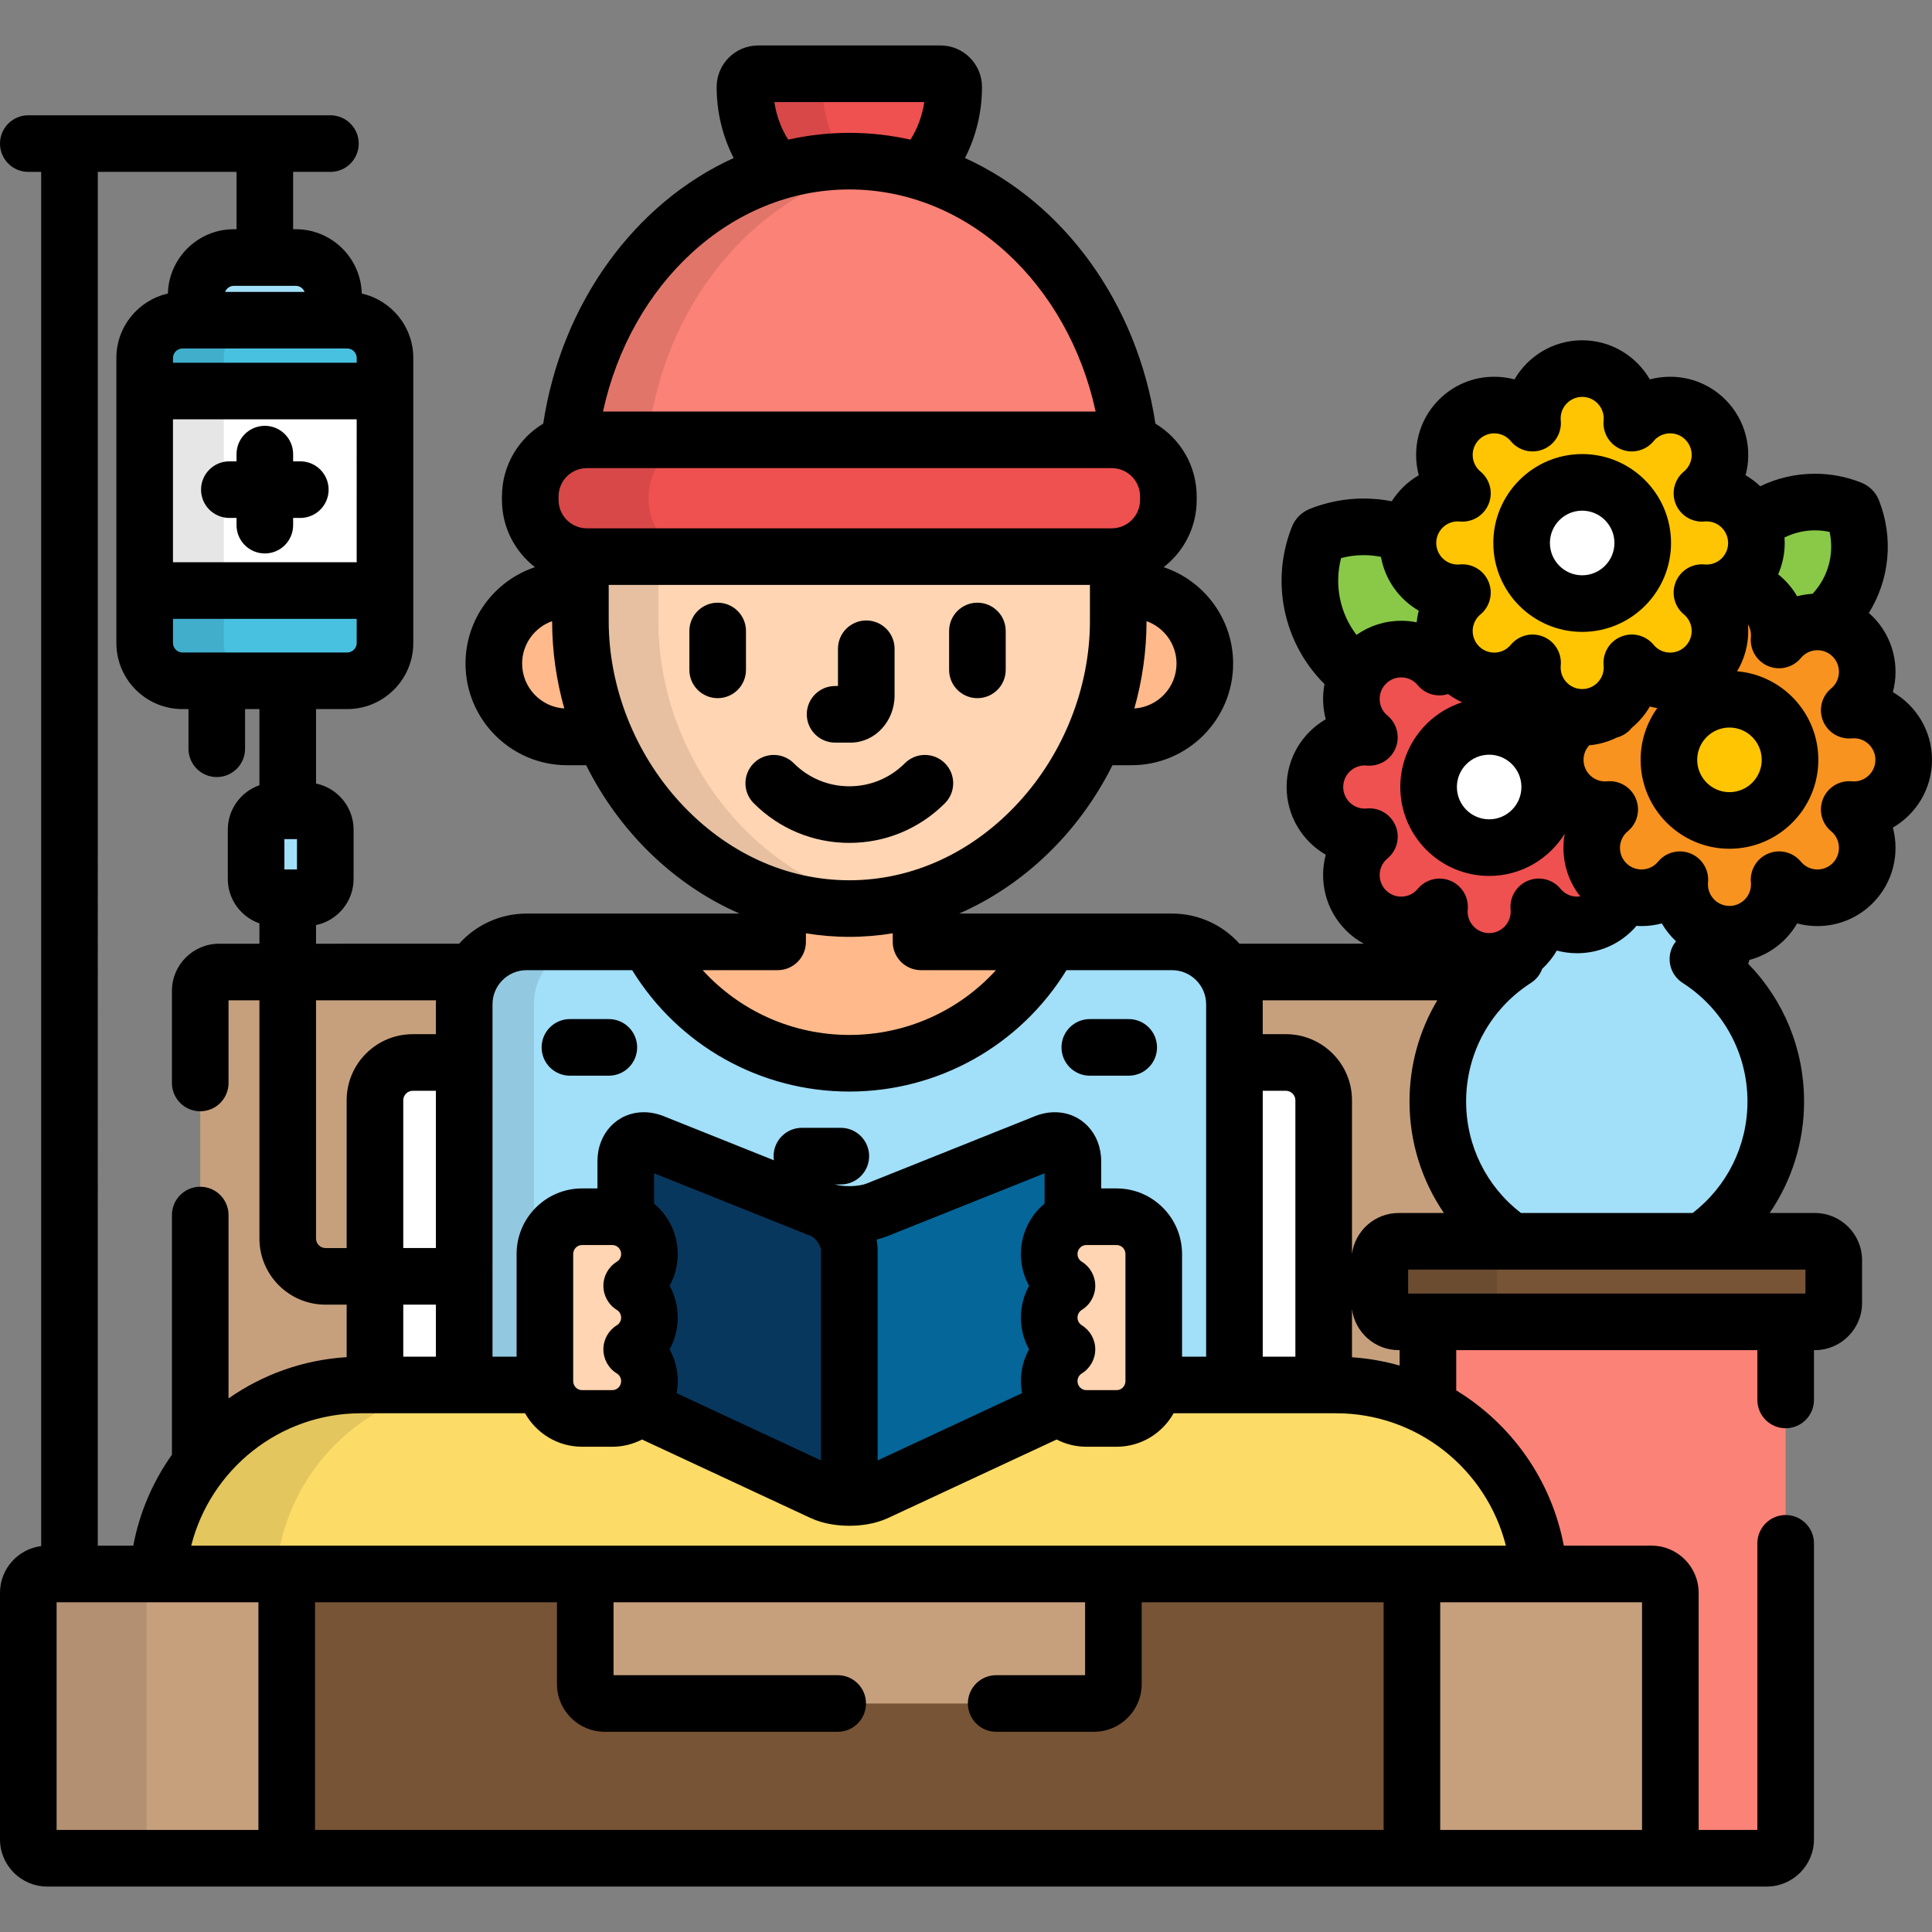 <?xml version="1.0" encoding="iso-8859-1"?>
<!-- Generator: Adobe Illustrator 19.0.0, SVG Export Plug-In . SVG Version: 6.00 Build 0)  -->
<svg version="1.1" id="Capa_1" xmlns="http://www.w3.org/2000/svg" xmlns:xlink="http://www.w3.org/1999/xlink" x="0px" y="0px"
	 viewBox="0 0 512 512" style="enable-background:new 0 0 512 512;" xml:space="preserve">
<rect x="0" y="0" width="512" height="512" fill="#808080" stroke="none"/>
<path style="fill:#A2DFF9;" d="M88.396,84.853v-6.606c0-5.5-4.5-10-10-10H61.97c-5.5,0-10,4.5-10,10v6.606H88.396z"/>
<g>
	<path style="fill:#C6A07D;" d="M378.415,350.765c0-0.158,0.032-0.308,0.047-0.462h-7.795c-2.75,0-5-2.25-5-5v-11.346
		c0-2.75,2.25-5,5-5h29.987c-12.213-8.291-19.618-22.036-19.618-37.046c0-13.423,6.001-25.824,15.83-34.176
		c-2.642-0.091-4.368-0.14-4.771-0.14h-67.363c1.518,2.5,2.408,5.421,2.408,8.555v15.42h13.65c5.5,0,10,4.5,10,10v75.461h3.294
		c8.758,0,17.023,2.093,24.331,5.803L378.415,350.765L378.415,350.765z"/>
	<path style="fill:#C6A07D;" d="M95.665,367.03h3.704v-75.461c0-5.5,4.5-10,10-10h13.65v-15.42c0-3.133,0.891-6.055,2.409-8.555
		H58.064c-2.75,0-5,2.25-5,5v125.349C62.926,375.224,78.331,367.03,95.665,367.03z"/>
</g>
<path style="fill:#FB8276;" d="M473.171,350.302h-94.71c-0.015,0.155-0.047,0.304-0.047,0.462v22.075
	c16.463,8.348,28.062,24.89,29.444,44.272h29.799c2.75,0,5,2.25,5,5v65.34c0,2.75-2.25,5-5,5h30.56c2.75,0,5-2.25,5-5V350.765
	C473.218,350.605,473.185,350.457,473.171,350.302z"/>
<path style="fill:#A2DFF9;" d="M400.653,328.956h50.326c12.212-8.291,19.618-22.036,19.618-37.046
	c0-15.491-7.984-29.63-20.631-37.743h4.132c1.302,0,2.357-1.057,2.357-2.359v-4.372c-6.406-0.911-11.338-6.408-11.338-13.072
	c0-0.416,0.024-0.826,0.062-1.232c-0.26,0.314-0.532,0.621-0.826,0.914c-3.843,3.847-9.464,4.823-14.215,2.937
	c-0.645,1.548-1.59,3-2.848,4.259c-5.158,5.162-13.521,5.162-18.679,0c-0.294-0.294-0.565-0.601-0.825-0.915
	c0.038,0.406,0.062,0.816,0.062,1.232c0,5.913-3.881,10.917-9.231,12.607h3.047c-12.647,8.112-20.63,22.251-20.63,37.743
	C381.035,306.92,388.44,320.665,400.653,328.956z"/>
<path style="fill:#775436;" d="M485.965,345.302c0,2.75-2.25,5-5,5H370.667c-2.75,0-5-2.25-5-5v-11.346c0-2.75,2.25-5,5-5h110.299
	c2.75,0,5,2.25,5,5v11.346H485.965z"/>
<g style="opacity:0.1;">
	<path d="M396.701,345.302v-11.346c0-2.75,2.25-5,5-5h-31.035c-2.75,0-5,2.25-5,5v11.346c0,2.75,2.25,5,5,5h31.035
		C398.951,350.302,396.701,348.052,396.701,345.302z"/>
</g>
<g>
	<path style="fill:#89C947;" d="M359.726,178.931c0.593-1.092,1.343-2.121,2.266-3.044c5.157-5.163,13.52-5.163,18.679,0
		c0.294,0.294,0.566,0.601,0.826,0.915c-0.038-0.406-0.062-0.815-0.062-1.231c0-2.231,0.558-4.33,1.533-6.172
		c-0.674-4.066,0.544-8.384,3.677-11.52c0.294-0.294,0.601-0.566,0.914-0.826c-0.405,0.038-0.815,0.062-1.23,0.062
		c-7.294,0-13.208-5.919-13.208-13.219c0-0.647,0.062-1.279,0.152-1.902c-7.337-3.03-15.704-3.217-23.377-0.165
		c-0.126,0.05-0.241,0.126-0.335,0.22c-0.094,0.095-0.17,0.21-0.221,0.337c-4.596,11.575-1.881,24.744,6.916,33.549
		C357.348,177.027,358.509,178.027,359.726,178.931z"/>
	<path style="fill:#89C947;" d="M465.468,143.894c0,4.796-2.56,8.982-6.378,11.299c6.937,0.398,12.444,6.138,12.444,13.181
		c0,0.416-0.024,0.826-0.062,1.231c0.26-0.314,0.532-0.621,0.826-0.915c2.978-2.98,7.022-4.229,10.903-3.768
		c0.701-0.568,1.386-1.161,2.034-1.81c7.284-7.29,9.532-18.192,5.727-27.776c-0.042-0.104-0.105-0.2-0.182-0.278
		c-0.08-0.078-0.174-0.141-0.279-0.183c-8.828-3.511-18.77-1.861-25.977,4.129C465.126,140.519,465.468,142.165,465.468,143.894z"/>
</g>
<path style="fill:#EF5050;" d="M425.675,234.046c-5.157-5.162-5.157-13.532,0-18.695c0.294-0.293,0.601-0.565,0.914-0.826
	c-0.405,0.037-0.815,0.062-1.23,0.062c-7.294,0-13.207-5.919-13.207-13.219c0-4.796,2.56-8.981,6.378-11.299
	c0.254,0.015,0.506,0.039,0.764,0.039c-7.294,0-13.208-5.919-13.208-13.219c0-0.416,0.025-0.826,0.063-1.232
	c-0.26,0.314-0.532,0.621-0.826,0.914c-5.158,5.163-13.521,5.163-18.679,0c-2.024-2.026-3.242-4.548-3.677-7.174
	c-0.975,1.843-1.533,3.941-1.533,6.172c0,0.416,0.024,0.825,0.062,1.231c-0.26-0.313-0.532-0.621-0.826-0.915
	c-5.158-5.163-13.521-5.163-18.679,0c-5.158,5.162-5.158,13.532,0,18.695c0.294,0.294,0.601,0.566,0.915,0.827
	c-0.406-0.038-0.815-0.063-1.231-0.063c-7.294,0-13.208,5.919-13.208,13.219c0,7.3,5.914,13.219,13.208,13.219
	c0.415,0,0.825-0.024,1.23-0.062c-0.313,0.26-0.62,0.532-0.914,0.826c-5.157,5.162-5.157,13.533,0,18.694
	c5.158,5.163,13.521,5.163,18.679,0c0.293-0.294,0.565-0.601,0.825-0.914c-0.038,0.406-0.062,0.816-0.062,1.232
	c0,7.3,5.914,13.219,13.208,13.219s13.207-5.919,13.207-13.219c0-0.416-0.024-0.826-0.062-1.232c0.26,0.314,0.532,0.621,0.825,0.915
	c5.158,5.162,13.521,5.162,18.679,0c1.258-1.259,2.204-2.711,2.848-4.259C428.515,236.338,426.99,235.362,425.675,234.046z"/>
<ellipse style="fill:#FFFFFF;" cx="394.64" cy="208.56" rx="16.05" ry="16.06"/>
<path style="fill:#F7931E;" d="M504.5,201.369c0-7.3-5.914-13.219-13.207-13.219c-0.415,0-0.825,0.025-1.23,0.062
	c0.313-0.26,0.62-0.532,0.914-0.826c5.158-5.163,5.158-13.533,0-18.695c-5.157-5.163-13.52-5.163-18.678,0
	c-0.294,0.294-0.566,0.601-0.826,0.915c0.038-0.406,0.062-0.816,0.062-1.231c0-7.042-5.507-12.783-12.444-13.181
	c-1.995,1.21-4.327,1.92-6.83,1.92c-0.258,0-0.51-0.022-0.764-0.039c-0.088,0.053-0.177,0.105-0.263,0.16
	c0.241,0.207,0.482,0.414,0.71,0.643c5.158,5.162,5.158,13.532,0,18.694s-13.521,5.162-18.679,0
	c-0.293-0.293-0.565-0.601-0.826-0.915c0.038,0.406,0.062,0.816,0.062,1.232c0,4.685-2.442,8.79-6.115,11.139
	c0.069,0.059,0.134,0.126,0.204,0.184c-0.154-0.014-0.312-0.014-0.467-0.024c-1.995,1.21-4.326,1.92-6.829,1.92
	c-0.258,0-0.51-0.024-0.764-0.039c-3.818,2.317-6.378,6.503-6.378,11.299c0,7.3,5.914,13.219,13.207,13.219
	c0.416,0,0.825-0.025,1.23-0.062c-0.313,0.26-0.62,0.532-0.914,0.826c-5.157,5.163-5.157,13.533,0,18.695
	c5.158,5.163,13.522,5.163,18.679,0c0.293-0.294,0.565-0.601,0.826-0.914c-0.038,0.406-0.062,0.816-0.062,1.232
	c0,7.3,5.914,13.219,13.208,13.219s13.207-5.919,13.207-13.219c0-0.416-0.024-0.826-0.062-1.232c0.26,0.313,0.532,0.621,0.826,0.915
	c5.158,5.162,13.521,5.162,18.679,0s5.158-13.533,0-18.695c-0.293-0.294-0.6-0.565-0.913-0.826c0.405,0.037,0.815,0.062,1.23,0.062
	C498.586,214.588,504.5,208.669,504.5,201.369z"/>
<g>
	<path style="fill:#FFC502;" d="M465.468,143.894c0-7.3-5.914-13.219-13.208-13.219c-0.415,0-0.825,0.025-1.23,0.062
		c0.314-0.26,0.62-0.532,0.914-0.826c5.158-5.163,5.158-13.533,0-18.695c-5.157-5.162-13.52-5.162-18.678,0
		c-0.294,0.294-0.566,0.601-0.826,0.915c0.038-0.406,0.062-0.815,0.062-1.231c0-7.3-5.914-13.219-13.208-13.219
		s-13.208,5.918-13.208,13.219c0,0.416,0.025,0.825,0.063,1.231c-0.26-0.313-0.532-0.621-0.826-0.915
		c-5.158-5.163-13.521-5.163-18.679,0c-5.158,5.162-5.158,13.532,0,18.695c0.294,0.294,0.601,0.566,0.914,0.827
		c-0.406-0.038-0.815-0.063-1.231-0.063c-7.294,0-13.208,5.919-13.208,13.219c0,7.3,5.914,13.219,13.208,13.219
		c0.415,0,0.825-0.024,1.23-0.062c-0.313,0.26-0.62,0.532-0.914,0.826c-5.157,5.162-5.157,13.533,0,18.694
		c5.158,5.163,13.522,5.163,18.679,0c0.293-0.293,0.565-0.601,0.826-0.914c-0.037,0.406-0.063,0.816-0.063,1.232
		c0,7.3,5.914,13.219,13.208,13.219s13.208-5.919,13.208-13.219c0-0.416-0.024-0.826-0.062-1.232
		c0.26,0.314,0.532,0.621,0.826,0.915c5.158,5.162,13.521,5.162,18.679,0c5.158-5.162,5.158-13.533,0-18.694
		c-0.294-0.294-0.6-0.566-0.913-0.826c0.405,0.038,0.814,0.062,1.229,0.062C459.554,157.113,465.468,151.194,465.468,143.894z"/>
	<ellipse style="fill:#FFC502;" cx="458.33" cy="201.37" rx="16.05" ry="16.06"/>
</g>
<g>
	<ellipse style="fill:#FFFFFF;" cx="419.29" cy="143.89" rx="16.05" ry="16.06"/>
	<path style="fill:#FFFFFF;" d="M123.019,281.569h-13.65c-5.5,0-10,4.5-10,10v75.461h23.65V281.569z"/>
	<path style="fill:#FFFFFF;" d="M340.79,281.569h-13.65v85.461h23.65v-75.461C350.79,286.069,346.29,281.569,340.79,281.569z"/>
</g>
<path style="fill:#A2DFF9;" d="M310.611,249.606h-32.34c-10.06,19.123-30.099,32.169-53.192,32.169s-43.132-13.046-53.192-32.169
	h-32.34c-9.113,0-16.528,7.42-16.528,16.542V367.03h21.435c-0.034-0.333-0.051-0.671-0.051-1.014c0-3.567-0.001-30.117,0-33.684
	c0-5.461,4.407-9.886,9.843-9.885l8.02-0.001c1.259,0,2.458,0.247,3.565,0.679v-15.389c0-4.336,3.29-6.566,7.313-4.957
	l44.622,17.854c4.021,1.61,10.604,1.61,14.626-0.001l44.621-17.852c4.023-1.61,7.313,0.62,7.313,4.956v15.39
	c1.107-0.433,2.306-0.679,3.566-0.679h8.02c5.436,0.001,9.844,4.425,9.843,9.884c0,3.567,0.001,30.117,0,33.684
	c0,0.342-0.018,0.681-0.051,1.014h21.435v-100.88C327.14,257.027,319.725,249.606,310.611,249.606z"/>
<path style="opacity:0.1;enable-background:new    ;" d="M158.019,249.606h-18.472c-9.113,0-16.528,7.42-16.528,16.542V367.03
	h18.472V266.148C141.491,257.027,148.906,249.606,158.019,249.606z"/>
<path style="fill:#FCDB67;" d="M354.083,367.03h-48.379c-0.505,4.984-4.696,8.872-9.792,8.87l-8.02,0.002
	c-3.066-0.001-5.802-1.408-7.607-3.613c-0.939,0.942-1.988,1.722-3.099,2.239l-44.965,20.944c-3.928,1.829-10.355,1.829-14.283,0
	l-44.966-20.944c-1.11-0.517-2.159-1.297-3.099-2.239c-1.805,2.205-4.542,3.612-7.607,3.612h-8.02
	c-5.096-0.001-9.288-3.887-9.792-8.87h-48.79c-28.475,0-51.779,22.091-53.775,50.082h365.97
	C405.862,389.121,382.558,367.03,354.083,367.03z"/>
<path style="opacity:0.1;enable-background:new    ;" d="M73.155,417.112c1.997-27.991,25.301-50.082,53.775-50.082H95.665
	c-28.475,0-51.779,22.091-53.775,50.082H73.155z"/>
<path style="fill:#C6A07D;" d="M442.658,487.452c0,2.75-2.25,5-5,5H12.5c-2.75,0-5-2.25-5-5v-65.34c0-2.75,2.25-5,5-5h425.158
	c2.75,0,5,2.25,5,5V487.452z"/>
<g style="opacity:0.1;">
	<path d="M38.842,487.452v-65.34c0-2.75,2.25-5,5-5H12.5c-2.75,0-5,2.25-5,5v65.34c0,2.75,2.25,5,5,5h31.342
		C41.092,492.452,38.842,490.202,38.842,487.452z"/>
</g>
<rect x="75.987" y="417.109" style="fill:#775436;" width="298.19" height="75.34"/>
<path style="fill:#C6A07D;" d="M155.1,417.112v29.19c0,2.827,2.311,5.14,5.136,5.14h129.688c2.825,0,5.136-2.313,5.136-5.14v-29.19
	H155.1z"/>
<path style="fill:#FFB98A;" d="M244.081,237.88c-6.052,1.869-12.419,2.899-19.002,2.899c-6.584,0-12.951-1.03-19.003-2.9v11.727
	h-34.189c10.06,19.123,30.099,32.169,53.192,32.169s43.132-13.046,53.192-32.169h-34.189V237.88H244.081z"/>
<path style="fill:#EF5050;" d="M225.08,42.707c6.583,0,12.965,0.978,19.047,2.797c5.298-5.655,8.611-13.63,8.611-22.462
	c0-1.93-1.563-3.495-3.49-3.495h-48.337c-1.927,0-3.49,1.565-3.49,3.495c0,8.832,3.313,16.807,8.611,22.462
	C212.115,43.685,218.496,42.707,225.08,42.707z"/>
<path style="opacity:0.1;enable-background:new    ;" d="M224.317,42.729C220.377,37.37,218,30.516,218,23.042
	c0-1.93,1.563-3.495,3.49-3.495h-20.579c-1.927,0-3.49,1.565-3.49,3.495c0,8.832,3.313,16.807,8.611,22.462
	C211.878,43.755,218.004,42.801,224.317,42.729z"/>
<g>
	<path style="fill:#FFB98A;" d="M153.814,164.564v-8.148h-3.523c-10.726,0-19.421,8.702-19.421,19.436
		c0,10.735,8.695,19.438,19.421,19.438h9.929C156.118,185.744,153.814,175.303,153.814,164.564z"/>
	<path style="fill:#FFB98A;" d="M299.868,156.416h-3.523v8.148c0,10.739-2.304,21.18-6.406,30.726h9.929
		c10.725,0,19.421-8.703,19.421-19.438C319.289,165.118,310.593,156.416,299.868,156.416z"/>
</g>
<path style="fill:#FFD5B3;" d="M294.632,147.512H155.527c-0.58,0-1.15-0.042-1.713-0.106v17.159
	c0,40.125,31.907,76.215,71.266,76.215s71.265-36.091,71.265-76.215v-17.159C295.782,147.47,295.212,147.512,294.632,147.512z"/>
<g style="opacity:0.1;">
	<path d="M174.469,164.564v-17.052h-18.942c-0.58,0-1.15-0.042-1.713-0.106v17.159c0,40.125,31.907,76.215,71.266,76.215
		c3.509,0,6.955-0.299,10.328-0.85C200.944,234.3,174.469,201.111,174.469,164.564z"/>
</g>
<path style="fill:#FB8276;" d="M155.527,116.559h139.105c1.619,0,3.176,0.268,4.64,0.748c-4.582-42.047-36.039-74.6-74.192-74.6
	c-38.154,0-69.611,32.552-74.193,74.6C152.351,116.826,153.908,116.559,155.527,116.559z"/>
<path style="opacity:0.1;enable-background:new    ;" d="M155.527,116.559h16.14c4.419-37.82,30.618-67.787,63.767-73.02
	c-3.386-0.535-6.839-0.832-10.354-0.832c-38.154,0-69.611,32.552-74.193,74.6C152.351,116.826,153.908,116.559,155.527,116.559z"/>
<path style="fill:#EF5050;" d="M309.632,132.512c0,8.25-6.75,15-15,15H155.527c-8.25,0-15-6.75-15-15v-0.953c0-8.25,6.75-15,15-15
	h139.105c8.25,0,15,6.75,15,15V132.512z"/>
<g style="opacity:0.1;">
	<path d="M171.895,132.512v-0.953c0-8.25,6.75-15,15-15h-31.368c-8.25,0-15,6.75-15,15v0.953c0,8.25,6.75,15,15,15h31.368
		C178.645,147.512,171.895,140.762,171.895,132.512z"/>
</g>
<path style="fill:#046699;" d="M284.327,323.126v-15.39c0-4.336-3.29-6.566-7.313-4.956l-44.621,17.852
	c-4.023,1.611-10.605,1.611-14.626,0.001l-44.622-17.854c-4.023-1.609-7.313,0.622-7.313,4.957v15.389
	c3.672,1.436,6.278,5.011,6.279,9.207c0,3.566-1.887,6.682-4.706,8.421c2.817,1.738,4.705,4.854,4.706,8.42
	c-0.001,3.567-1.888,6.683-4.707,8.421c2.819,1.738,4.706,4.854,4.706,8.422c0,2.382-0.839,4.566-2.237,6.272
	c0.94,0.942,1.989,1.722,3.099,2.239l44.966,20.944c3.928,1.829,10.355,1.829,14.283,0l44.965-20.944
	c1.11-0.517,2.159-1.297,3.099-2.239c-1.396-1.707-2.236-3.891-2.236-6.272c0-3.566,1.887-6.682,4.706-8.421
	c-2.817-1.739-4.705-4.854-4.706-8.42c0-3.566,1.888-6.684,4.707-8.421c-2.819-1.739-4.706-4.853-4.706-8.422
	C278.049,328.137,280.655,324.561,284.327,323.126z"/>
<path style="fill:#08375E;" d="M217.767,320.633l-44.622-17.854c-4.023-1.609-7.313,0.622-7.313,4.957v15.389
	c3.672,1.436,6.278,5.011,6.279,9.207c0,3.566-1.887,6.682-4.706,8.421c2.817,1.738,4.705,4.854,4.706,8.42
	c-0.001,3.567-1.888,6.683-4.707,8.421c2.819,1.738,4.706,4.854,4.706,8.422c0,2.382-0.839,4.566-2.237,6.272
	c0.94,0.942,1.989,1.722,3.099,2.239l44.966,20.944c3.928,1.829,7.141-0.222,7.141-4.559v-59.471
	C225.08,327.107,221.788,322.243,217.767,320.633z"/>
<g>
	<path style="fill:#FFD5B3;" d="M144.403,366.016c0-3.567-0.001-30.117,0-33.684c0-5.461,4.407-9.886,9.843-9.885l8.02-0.001
		c5.437,0.001,9.843,4.426,9.844,9.886c0,3.566-1.887,6.682-4.706,8.421c2.817,1.738,4.705,4.854,4.706,8.42
		c-0.001,3.567-1.888,6.683-4.707,8.421c2.819,1.738,4.706,4.854,4.706,8.422c0,5.459-4.407,9.884-9.844,9.884h-8.02
		C148.81,375.898,144.402,371.476,144.403,366.016z"/>
	<path style="fill:#FFD5B3;" d="M305.756,332.332c0,3.567,0.001,30.117,0,33.684c0,5.461-4.407,9.886-9.843,9.884l-8.02,0.002
		c-5.437-0.002-9.843-4.425-9.844-9.886c0-3.566,1.887-6.682,4.706-8.421c-2.817-1.739-4.705-4.854-4.706-8.42
		c0-3.566,1.888-6.684,4.707-8.421c-2.819-1.739-4.706-4.853-4.706-8.422c0-5.459,4.407-9.884,9.844-9.884h8.02
		C301.349,322.448,305.757,326.872,305.756,332.332z"/>
</g>
<path style="fill:#48C1E1;" d="M102.025,170.415c0,5.5-4.5,10-10,10H48.341c-5.5,0-10-4.5-10-10V94.853c0-5.5,4.5-10,10-10h43.685
	c5.5,0,10,4.5,10,10L102.025,170.415L102.025,170.415z"/>
<rect x="38.34" y="103.63" style="fill:#FFFFFF;" width="63.69" height="52.874"/>
<g style="opacity:0.1;">
	<path d="M59.315,170.415V94.853c0-5.5,4.5-10,10-10H48.341c-5.5,0-10,4.5-10,10v75.562c0,5.5,4.5,10,10,10h20.975
		C63.815,180.415,59.315,175.915,59.315,170.415z"/>
</g>
<path style="fill:#A2DFF9;" d="M86.206,232.915c0,2.75-2.25,5-5,5H72.87c-2.75,0-5-2.25-5-5v-13.038c0-2.75,2.25-5,5-5h8.336
	c2.75,0,5,2.25,5,5V232.915z"/>
<path d="M512,201.369c0-7.661-4.177-14.363-10.371-17.949c1.848-6.918,0.065-14.614-5.347-20.03
	c-0.329-0.329-0.679-0.627-1.025-0.931c5.508-8.849,6.631-19.926,2.664-29.919c-0.415-1.034-1.023-1.96-1.806-2.753
	c-0.027-0.027-0.054-0.054-0.081-0.081c-0.798-0.783-1.729-1.389-2.761-1.8c-3.937-1.566-8.074-2.359-12.299-2.359
	c-5.103,0-10.027,1.15-14.489,3.315c-1.176-1.115-2.476-2.101-3.887-2.917c1.848-6.918,0.065-14.614-5.348-20.03
	c-3.911-3.915-9.112-6.071-14.645-6.071c-1.841,0-3.646,0.239-5.379,0.702c-3.584-6.192-10.28-10.366-17.932-10.366
	c-7.651,0-14.347,4.174-17.932,10.365c-1.733-0.463-3.538-0.702-5.379-0.702c-5.533,0-10.734,2.156-14.645,6.071
	c-5.413,5.416-7.195,13.112-5.347,20.031c-2.908,1.683-5.362,4.06-7.158,6.893c-2.423-0.472-4.907-0.72-7.43-0.72
	c-4.905,0-9.709,0.921-14.266,2.734c-1.086,0.429-2.055,1.065-2.909,1.919c-0.809,0.817-1.434,1.773-1.86,2.845
	c-5.701,14.358-2.332,30.694,8.582,41.618c0.02,0.02,0.041,0.038,0.061,0.057c-0.593,3.085-0.484,6.28,0.329,9.325
	c-6.195,3.585-10.372,10.289-10.372,17.949c0,7.661,4.177,14.364,10.372,17.949c-1.847,6.917-0.065,14.613,5.347,20.03
	c1.424,1.425,3.023,2.611,4.743,3.551h-32.949c-4.402-4.9-10.78-7.988-17.868-7.988h-32.34h-24.102
	c17.39-7.605,31.884-21.717,40.643-39.316h5.057c14.844,0,26.921-12.084,26.921-26.938c0-11.876-7.725-21.975-18.409-25.548
	c5.318-4.119,8.751-10.561,8.751-17.792v-0.953c0-8.182-4.391-15.355-10.939-19.294c-4.854-32.054-24.369-58.546-50.47-70.387
	c2.868-5.572,4.514-11.994,4.514-18.835c0-6.063-4.93-10.995-10.99-10.995h-48.337c-6.06,0-10.99,4.932-10.99,10.995
	c0,6.841,1.646,13.263,4.514,18.835c-26.1,11.841-45.616,38.333-50.47,70.387c-6.548,3.938-10.939,11.112-10.939,19.294v0.953
	c0,7.232,3.433,13.673,8.751,17.792c-10.684,3.573-18.409,13.672-18.409,25.548c0,14.854,12.077,26.938,26.921,26.938h5.057
	c8.759,17.599,23.253,31.711,40.643,39.316h-24.103h-32.34c-7.087,0-13.466,3.088-17.868,7.988H83.751v-4.94
	c5.676-1.179,9.955-6.217,9.955-12.238v-13.038c0-6.021-4.279-11.059-9.955-12.238v-19.725h8.274c9.649,0,17.5-7.851,17.5-17.5
	V94.853c0-8.326-5.85-15.3-13.652-17.06c-0.244-9.438-7.981-17.046-17.477-17.046h-0.713V45.553h9.882c4.142,0,7.5-3.358,7.5-7.5
	s-3.358-7.5-7.5-7.5H7.5c-4.142,0-7.5,3.358-7.5,7.5s3.358,7.5,7.5,7.5h3.414v364.171C4.769,410.507,0,415.758,0,422.112v65.34
	c0,6.893,5.607,12.5,12.5,12.5h455.718c6.893,0,12.5-5.607,12.5-12.5V409c0-4.142-3.358-7.5-7.5-7.5s-7.5,3.358-7.5,7.5v75.952
	h-15.56v-62.84c0-6.893-5.607-12.5-12.5-12.5h-23.234c-3.275-17.406-13.893-32.24-28.509-41.145v-10.664h79.803V371
	c0,4.142,3.358,7.5,7.5,7.5s7.5-3.358,7.5-7.5v-13.198h0.247c6.893,0,12.5-5.607,12.5-12.5v-11.346c0-6.893-5.607-12.5-12.5-12.5
	h-11.986c5.84-8.531,9.118-18.759,9.118-29.546c0-13.863-5.391-26.86-14.818-36.513c0.128-0.326,0.233-0.662,0.326-1.003
	c5.386-1.423,9.923-4.962,12.652-9.677c1.732,0.463,3.537,0.702,5.378,0.702c5.533,0,10.733-2.156,14.645-6.07
	c5.412-5.417,7.195-13.113,5.348-20.03C507.824,215.732,512,209.029,512,201.369z M472.916,142.436
	c2.479-1.224,5.214-1.889,8.057-1.889c1.316,0,2.617,0.141,3.893,0.42c1.272,5.828-0.376,11.964-4.514,16.393
	c-1.396,0.085-2.767,0.306-4.094,0.661c-1.3-2.246-3.013-4.22-5.03-5.829c1.115-2.543,1.74-5.348,1.74-8.297
	C472.968,143.403,472.95,142.917,472.916,142.436z M386.327,138.175c0.182,0,0.361,0.014,0.539,0.031
	c3.268,0.299,6.361-1.56,7.62-4.595c1.259-3.036,0.395-6.538-2.132-8.639c-0.139-0.116-0.277-0.234-0.405-0.362
	c-2.229-2.231-2.229-5.862,0-8.093c1.078-1.079,2.51-1.673,4.034-1.673c1.523,0,2.956,0.594,4.036,1.675
	c0.128,0.129,0.245,0.265,0.359,0.402c2.1,2.529,5.602,3.397,8.641,2.138c3.038-1.258,4.901-4.348,4.598-7.622
	c-0.016-0.178-0.03-0.356-0.03-0.539c0-3.153,2.561-5.719,5.708-5.719s5.708,2.565,5.708,5.719c0,0.182-0.014,0.361-0.03,0.539
	c-0.304,3.274,1.561,6.364,4.598,7.622c3.038,1.258,6.541,0.391,8.641-2.139c0.114-0.137,0.23-0.273,0.361-0.404
	c1.078-1.079,2.51-1.673,4.034-1.673s2.956,0.594,4.034,1.673c2.229,2.23,2.229,5.861,0.002,8.09
	c-0.128,0.128-0.264,0.245-0.401,0.359c-2.528,2.099-3.396,5.6-2.14,8.637c1.256,3.037,4.345,4.899,7.615,4.603
	c0.18-0.017,0.362-0.031,0.546-0.031c3.147,0,5.708,2.565,5.708,5.719c0,3.154-2.561,5.719-5.708,5.719
	c-0.181,0-0.36-0.014-0.537-0.03c-3.272-0.308-6.362,1.558-7.621,4.595c-1.259,3.036-0.395,6.538,2.132,8.64
	c0.137,0.114,0.272,0.23,0.403,0.361c2.229,2.231,2.229,5.861-0.001,8.092c-1.078,1.079-2.51,1.673-4.034,1.673
	s-2.956-0.594-4.036-1.675c-0.128-0.128-0.245-0.265-0.358-0.402c-2.101-2.529-5.602-3.397-8.64-2.138
	c-3.038,1.258-4.901,4.347-4.599,7.621c0.017,0.178,0.03,0.358,0.03,0.541c0,3.154-2.561,5.719-5.708,5.719
	s-5.708-2.565-5.708-5.719c0-0.182,0.014-0.361,0.03-0.539c0.304-3.274-1.56-6.363-4.598-7.622c-0.93-0.385-1.904-0.571-2.868-0.571
	c-2.184,0-4.316,0.955-5.773,2.71c-0.114,0.137-0.23,0.273-0.361,0.404c-1.078,1.079-2.51,1.673-4.034,1.673
	c-1.523,0-2.957-0.594-4.034-1.673c-2.229-2.23-2.229-5.861-0.002-8.09c0.128-0.128,0.265-0.245,0.402-0.359
	c2.529-2.101,3.396-5.603,2.138-8.641c-1.258-3.037-4.344-4.908-7.622-4.598c-0.177,0.016-0.356,0.03-0.538,0.03
	c-3.147,0-5.708-2.565-5.708-5.719C380.619,140.74,383.18,138.175,386.327,138.175z M458.326,192.805
	c4.714,0,8.549,3.842,8.549,8.563c0,4.722-3.835,8.563-8.549,8.563c-4.714,0-8.549-3.842-8.549-8.563
	C449.776,196.647,453.611,192.805,458.326,192.805z M445.918,260.48c10.758,6.9,17.18,18.65,17.18,31.43
	c0,11.738-5.439,22.55-14.532,29.546h-45.501c-9.088-6.993-14.529-17.806-14.529-29.546c0-12.78,6.422-24.529,17.18-31.43
	c1.417-0.909,2.441-2.236,2.991-3.739c1.515-1.406,2.827-3.028,3.869-4.829c1.732,0.463,3.537,0.702,5.378,0.702
	c5.533,0,10.733-2.156,14.645-6.071c0.384-0.384,0.743-0.784,1.09-1.19c0.441,0.028,0.881,0.065,1.328,0.065
	c1.841,0,3.646-0.239,5.378-0.702c1.018,1.758,2.294,3.346,3.764,4.73c-0.615,0.757-1.101,1.631-1.388,2.61
	C441.833,255.252,443.115,258.682,445.918,260.48z M403.191,208.565c0,4.722-3.835,8.564-8.549,8.564
	c-4.714,0-8.55-3.842-8.55-8.564s3.835-8.563,8.55-8.563C399.356,200.002,403.191,203.843,403.191,208.565z M355.408,147.892
	c1.954-0.514,3.961-0.774,5.995-0.774c1.548,0,3.068,0.165,4.555,0.456c1.097,6.093,4.854,11.272,10.033,14.269
	c-0.27,1.011-0.453,2.039-0.568,3.074c-1.333-0.266-2.702-0.403-4.092-0.403c-4.303,0-8.397,1.319-11.848,3.741
	C355.063,162.466,353.555,154.948,355.408,147.892z M355.967,208.565c0-3.154,2.561-5.719,5.708-5.719
	c0.182,0,0.361,0.014,0.539,0.031c3.273,0.301,6.361-1.56,7.62-4.595c1.259-3.036,0.395-6.538-2.132-8.639
	c-0.139-0.116-0.277-0.234-0.405-0.362c-2.229-2.232-2.229-5.862,0-8.094c1.077-1.078,2.51-1.672,4.033-1.672
	c1.523,0,2.956,0.594,4.037,1.675c0.128,0.128,0.245,0.265,0.358,0.402c1.962,2.365,5.146,3.253,8.036,2.334
	c1.174,0.864,2.423,1.597,3.737,2.189c-9.503,3.034-16.406,11.95-16.406,22.451c0,12.993,10.565,23.564,23.55,23.564
	c8.447,0,15.867-4.476,20.023-11.179c-1.045,5.724,0.325,11.801,4.105,16.585c-0.27,0.039-0.539,0.08-0.817,0.08
	c-1.524,0-2.956-0.594-4.037-1.675c-0.128-0.128-0.244-0.265-0.358-0.402c-2.1-2.528-5.602-3.397-8.64-2.138
	c-3.038,1.258-4.901,4.347-4.599,7.621c0.017,0.178,0.03,0.358,0.03,0.541c0,3.154-2.56,5.719-5.707,5.719s-5.708-2.565-5.708-5.719
	c0-0.182,0.014-0.362,0.03-0.54c0.303-3.274-1.561-6.363-4.599-7.621c-0.93-0.385-1.904-0.571-2.867-0.571
	c-2.183,0-4.316,0.955-5.773,2.71c-0.114,0.137-0.229,0.273-0.36,0.403c-1.078,1.079-2.511,1.673-4.034,1.673
	s-2.956-0.594-4.034-1.673c-2.229-2.23-2.229-5.861-0.002-8.09c0.128-0.128,0.265-0.245,0.402-0.359
	c2.529-2.101,3.397-5.603,2.138-8.641c-1.258-3.037-4.339-4.907-7.622-4.598c-0.177,0.016-0.356,0.03-0.538,0.03
	C358.527,214.284,355.967,211.719,355.967,208.565z M380.898,265.094c-4.753,7.966-7.363,17.18-7.363,26.815
	c0,10.788,3.279,21.016,9.117,29.546h-11.986c-6.329,0-11.562,4.732-12.377,10.842v-40.73c0-9.649-7.851-17.5-17.5-17.5h-6.15v-7.92
	c0-0.353-0.012-0.705-0.027-1.055h46.286V265.094z M370.915,357.802v4.088c-4.054-1.158-8.278-1.904-12.625-2.2v-12.73
	c0.815,6.11,6.048,10.842,12.377,10.842H370.915z M343.29,291.569v67.961h-8.65v-70.461h6.15
	C342.145,289.069,343.29,290.214,343.29,291.569z M311.789,175.852c0,6.33-4.949,11.51-11.174,11.9
	c2.081-7.383,3.224-15.147,3.228-23.139C308.465,166.257,311.789,170.668,311.789,175.852z M244.945,27.048
	c-0.544,3.687-1.834,7.075-3.671,9.963c-5.237-1.182-10.652-1.804-16.194-1.804s-10.957,0.622-16.194,1.804
	c-1.837-2.887-3.127-6.275-3.671-9.963H244.945z M225.08,50.207c31.477,0,57.963,25.087,65.275,58.852h-130.55
	C167.116,75.294,193.602,50.207,225.08,50.207z M138.37,175.852c0-5.184,3.324-9.595,7.946-11.239
	c0.004,7.991,1.147,15.756,3.228,23.139C143.319,187.363,138.37,182.183,138.37,175.852z M148.027,132.512v-0.953
	c0-4.136,3.364-7.5,7.5-7.5h139.105c4.136,0,7.5,3.364,7.5,7.5v0.953c0,4.136-3.364,7.5-7.5,7.5H155.527
	C151.391,140.012,148.027,136.648,148.027,132.512z M180.21,212.645c-12.009-13.072-18.896-30.597-18.896-48.081v-9.552h127.531
	v9.552c0,17.484-6.887,35.008-18.896,48.081c-12.225,13.307-28.159,20.635-44.869,20.635S192.435,225.951,180.21,212.645z
	 M206.077,257.105c4.142,0,7.5-3.358,7.5-7.5v-2.27c3.765,0.615,7.605,0.942,11.503,0.942c3.897,0,7.737-0.327,11.502-0.942v2.27
	c0,4.142,3.358,7.5,7.5,7.5h19.858c-9.83,10.811-23.833,17.168-38.86,17.168s-29.031-6.358-38.86-17.168H206.077z M130.519,266.148
	c0-4.986,4.05-9.042,9.028-9.042h27.987c12.276,19.954,33.923,32.168,57.544,32.168s45.269-12.214,57.544-32.168h27.988
	c4.978,0,9.028,4.057,9.028,9.042v93.381h-6.384v-27.197c0.002-9.585-7.778-17.384-17.343-17.386h-4.086v-7.211
	c0-7.399-5.281-12.979-12.285-12.979c-1.769,0-3.557,0.357-5.314,1.06l-44.623,17.853c-0.81,0.325-2.424,0.671-4.527,0.671
	c-1.633,0-2.965-0.209-3.861-0.455h1.611c4.142,0,7.5-3.358,7.5-7.5s-3.358-7.5-7.5-7.5h-10.314c-4.142,0-7.5,3.358-7.5,7.5
	c0,0.375,0.037,0.742,0.09,1.103l-29.174-11.673c-1.757-0.703-3.544-1.059-5.312-1.059c-7.004,0-12.286,5.581-12.286,12.98v7.21
	l-4.088,0.001c-9.562,0-17.34,7.799-17.34,17.383v27.2h-6.384L130.519,266.148L130.519,266.148z M286.694,351.212
	c-0.717-0.442-1.145-1.205-1.145-2.037c0-0.835,0.427-1.597,1.143-2.039c2.215-1.365,3.564-3.781,3.564-6.383
	s-1.348-5.018-3.563-6.384c-0.716-0.441-1.143-1.203-1.143-2.038c0-1.315,1.052-2.385,2.344-2.385h8.018
	c1.293,0,2.345,1.069,2.345,2.384v33.684c0,1.315-1.05,2.384-2.345,2.384l-8.016,0.002c-1.293-0.001-2.346-1.071-2.346-2.386
	c0-0.834,0.427-1.596,1.143-2.038c2.214-1.366,3.562-3.781,3.563-6.382C290.255,354.995,288.907,352.579,286.694,351.212z
	 M272.707,340.753c-1.398,2.527-2.158,5.408-2.159,8.423c0.001,3.012,0.761,5.891,2.159,8.417c-1.398,2.528-2.158,5.408-2.158,8.423
	c0,1.089,0.113,2.151,0.306,3.186L232.58,387.03v-55.588c0-0.978-0.096-1.96-0.27-2.935c0.957-0.237,1.922-0.533,2.869-0.913
	l41.648-16.661v8.024c-3.832,3.191-6.278,8.001-6.278,13.373C270.549,335.345,271.309,338.226,272.707,340.753z M177.452,357.594
	c1.398-2.527,2.158-5.408,2.159-8.423c-0.001-3.012-0.761-5.891-2.159-8.418c1.398-2.528,2.158-5.408,2.158-8.422
	c-0.001-5.371-2.446-10.179-6.278-13.371l0.001-8.028l41.647,16.664c1.166,0.467,2.6,2.588,2.6,3.846l-0.002,55.587l-38.273-17.827
	c0.192-1.035,0.306-2.097,0.306-3.187C179.61,363.002,178.85,360.121,177.452,357.594z M163.468,363.979
	c0.715,0.44,1.142,1.202,1.142,2.037c0,1.315-1.052,2.384-2.344,2.384h-8.018c-1.293,0-2.345-1.069-2.345-2.384v-33.684
	c0-1.315,1.05-2.385,2.345-2.385l8.017-0.001c1.293,0,2.346,1.071,2.346,2.386c0,0.835-0.427,1.596-1.143,2.038
	c-2.214,1.366-3.563,3.781-3.563,6.383s1.348,5.018,3.562,6.383c0.716,0.442,1.144,1.204,1.144,2.036
	c0,0.835-0.427,1.597-1.143,2.038c-2.215,1.366-3.564,3.782-3.564,6.385C159.904,360.197,161.253,362.613,163.468,363.979z
	 M115.546,265.094c-0.015,0.35-0.027,0.701-0.027,1.055v7.92h-6.15c-9.649,0-17.5,7.851-17.5,17.5v39.176h-5.618
	c-1.355,0-2.5-1.145-2.5-2.5v-63.15h31.795V265.094z M106.869,330.745v-39.176c0-1.355,1.145-2.5,2.5-2.5h6.15v41.676H106.869z
	 M115.519,345.745v13.785h-8.65v-13.785H115.519z M94.525,170.415c0,1.355-1.145,2.5-2.5,2.5H48.341c-1.355,0-2.5-1.145-2.5-2.5
	v-6.414h48.685L94.525,170.415L94.525,170.415z M78.706,222.378v8.038H75.37v-8.038H78.706z M94.525,149.001H45.841v-37.874h48.685
	L94.525,149.001L94.525,149.001z M92.025,92.353c1.355,0,2.5,1.145,2.5,2.5v1.274H45.841v-1.274c0-1.355,1.145-2.5,2.5-2.5H92.025z
	 M78.396,75.747c1.041,0,1.953,0.678,2.322,1.606h-21.07c0.369-0.928,1.281-1.606,2.322-1.606H78.396z M25.914,45.553h36.77v15.194
	H61.97c-9.496,0-17.233,7.607-17.477,17.046c-7.802,1.76-13.652,8.734-13.652,17.06v75.562c0,9.649,7.851,17.5,17.5,17.5h1.605
	v10.515c0,4.142,3.358,7.5,7.5,7.5s7.5-3.358,7.5-7.5v-10.515h3.805v20.175c-4.872,1.708-8.381,6.34-8.381,11.788v13.038
	c0,5.448,3.509,10.08,8.381,11.788v5.391H58.064c-6.893,0-12.5,5.608-12.5,12.5V287c0,4.142,3.358,7.5,7.5,7.5s7.5-3.358,7.5-7.5
	v-21.906h8.187v63.15c0,9.649,7.851,17.5,17.5,17.5h5.618v13.915c-11.593,0.711-22.323,4.65-31.305,10.936V322
	c0-4.142-3.358-7.5-7.5-7.5s-7.5,3.358-7.5,7.5v63.509c-5.019,7.078-8.576,15.258-10.24,24.102h-9.411L25.914,45.553L25.914,45.553z
	 M68.487,484.952H15v-60.34h53.487V484.952z M366.672,484.952H83.487v-60.34H147.6v21.69c0,6.97,5.669,12.64,12.636,12.64H222
	c4.142,0,7.5-3.358,7.5-7.5s-3.358-7.5-7.5-7.5h-59.4v-19.33h124.96v19.33H264c-4.142,0-7.5,3.358-7.5,7.5s3.358,7.5,7.5,7.5h25.923
	c6.968,0,12.636-5.67,12.636-12.64v-21.69h64.113V484.952z M435.158,424.612v60.34h-53.486v-60.34H435.158z M399.075,409.612H50.673
	c5.089-20.133,23.319-35.082,44.992-35.082h43.477c2.977,5.286,8.627,8.869,15.104,8.87h8.02c2.837,0,5.51-0.7,7.878-1.917
	l44.629,20.788c3.679,1.712,7.635,2.072,10.307,2.072c2.671,0,6.628-0.36,10.308-2.073l44.628-20.787
	c2.366,1.216,5.038,1.917,7.874,1.918c0.002,0,0.004,0,0.005,0l8.021-0.002c6.476,0,12.125-3.584,15.102-8.87h43.065
	C375.756,374.53,393.986,389.478,399.075,409.612z M478.465,336.456v6.346H373.167v-6.346H478.465z M491.293,207.088
	c-0.185,0-0.366-0.014-0.546-0.031c-3.272-0.301-6.357,1.565-7.613,4.6c-1.256,3.036-0.392,6.535,2.135,8.636
	c0.136,0.113,0.272,0.23,0.402,0.36c2.229,2.231,2.229,5.861,0,8.092c-1.078,1.079-2.51,1.673-4.034,1.673
	c-1.523,0-2.956-0.594-4.036-1.675c-0.128-0.128-0.245-0.265-0.358-0.402c-2.1-2.529-5.603-3.397-8.64-2.138
	c-3.038,1.258-4.901,4.347-4.599,7.621c0.017,0.178,0.03,0.358,0.03,0.541c0,3.154-2.561,5.719-5.707,5.719
	c-3.147,0-5.708-2.565-5.708-5.719c0-0.182,0.014-0.361,0.03-0.539c0.304-3.274-1.56-6.363-4.598-7.622
	c-0.93-0.385-1.904-0.571-2.868-0.571c-2.184,0-4.316,0.955-5.773,2.709c-0.114,0.137-0.23,0.273-0.361,0.404
	c-1.078,1.079-2.51,1.673-4.034,1.673c-1.523,0-2.957-0.594-4.034-1.673c-2.229-2.231-2.229-5.861-0.007-8.086
	c0.13-0.13,0.268-0.248,0.406-0.363c2.528-2.099,3.396-5.6,2.141-8.636c-1.256-3.037-4.344-4.903-7.615-4.603
	c-0.18,0.017-0.362,0.031-0.547,0.031c-3.147,0-5.707-2.565-5.707-5.719c0-1.485,0.573-2.835,1.502-3.854
	c2.596-0.232,5.055-0.941,7.288-2.046c1.582-0.404,2.986-1.319,4.006-2.604c1.906-1.573,3.533-3.473,4.778-5.624
	c0.646,0.172,1.304,0.303,1.968,0.413c-2.776,3.866-4.417,8.601-4.417,13.714c0,12.993,10.564,23.563,23.549,23.563
	c12.985,0,23.549-10.57,23.549-23.563c0-12.313-9.488-22.443-21.532-23.471c2.282-3.798,3.241-8.17,2.875-12.454
	c0.514,0.858,0.815,1.858,0.815,2.93c0,0.182-0.014,0.361-0.03,0.539c-0.304,3.275,1.562,6.365,4.601,7.623
	c3.038,1.257,6.543,0.388,8.641-2.144c0.113-0.136,0.229-0.271,0.358-0.4c1.078-1.079,2.51-1.673,4.034-1.673
	c1.523,0,2.956,0.594,4.034,1.674c2.229,2.23,2.229,5.861-0.002,8.094c-0.127,0.127-0.261,0.242-0.397,0.355
	c-2.528,2.099-3.396,5.6-2.141,8.636s4.342,4.902,7.615,4.603c0.18-0.017,0.362-0.031,0.547-0.031c3.147,0,5.707,2.565,5.707,5.719
	C497,204.523,494.439,207.088,491.293,207.088z"/>
<path d="M419.293,167.458c12.985,0,23.549-10.57,23.549-23.564c0-12.993-10.564-23.563-23.549-23.563
	c-12.985,0-23.55,10.57-23.55,23.563C395.744,156.887,406.308,167.458,419.293,167.458z M419.293,135.331
	c4.714,0,8.549,3.841,8.549,8.563s-3.836,8.564-8.549,8.564c-4.714,0-8.55-3.842-8.55-8.564
	C410.744,139.172,414.579,135.331,419.293,135.331z"/>
<path d="M221.308,196.798h4.132c6.413,0,11.631-5.607,11.631-12.5v-12.369c0-4.142-3.358-7.5-7.5-7.5s-7.5,3.358-7.5,7.5v9.869
	h-0.763c-4.142,0-7.5,3.358-7.5,7.5S217.165,196.798,221.308,196.798z"/>
<path d="M259.024,185.02c4.142,0,7.5-3.358,7.5-7.5v-10.3c0-4.142-3.358-7.5-7.5-7.5s-7.5,3.358-7.5,7.5v10.301
	C251.524,181.663,254.882,185.02,259.024,185.02z"/>
<path d="M197.692,167.22c0-4.142-3.358-7.5-7.5-7.5s-7.5,3.358-7.5,7.5v10.301c0,4.142,3.358,7.5,7.5,7.5s7.5-3.358,7.5-7.5V167.22z
	"/>
<path d="M250.412,212.867c2.928-2.93,2.926-7.679-0.004-10.606c-2.93-2.928-7.679-2.926-10.606,0.004
	c-3.938,3.94-9.166,6.11-14.722,6.11c-5.557,0-10.785-2.17-14.723-6.11c-2.928-2.93-7.677-2.932-10.606-0.004
	c-2.93,2.928-2.932,7.676-0.004,10.606c6.771,6.776,15.768,10.508,25.333,10.508S243.642,219.643,250.412,212.867z"/>
<path d="M151.035,285.069h10.314c4.142,0,7.5-3.358,7.5-7.5s-3.358-7.5-7.5-7.5h-10.314c-4.142,0-7.5,3.358-7.5,7.5
	S146.893,285.069,151.035,285.069z"/>
<path d="M288.809,285.069h10.314c4.142,0,7.5-3.358,7.5-7.5s-3.358-7.5-7.5-7.5h-10.314c-4.142,0-7.5,3.358-7.5,7.5
	S284.667,285.069,288.809,285.069z"/>
<path d="M60.781,137.26h1.902v1.911c0,4.142,3.358,7.5,7.5,7.5s7.5-3.358,7.5-7.5v-1.911h1.903c4.142,0,7.5-3.358,7.5-7.5
	c0-4.142-3.358-7.5-7.5-7.5h-1.903v-1.91c0-4.142-3.358-7.5-7.5-7.5s-7.5,3.358-7.5,7.5v1.91h-1.902c-4.142,0-7.5,3.358-7.5,7.5
	C53.281,133.902,56.639,137.26,60.781,137.26z"/>
<g>
</g>
<g>
</g>
<g>
</g>
<g>
</g>
<g>
</g>
<g>
</g>
<g>
</g>
<g>
</g>
<g>
</g>
<g>
</g>
<g>
</g>
<g>
</g>
<g>
</g>
<g>
</g>
<g>
</g>
</svg>
